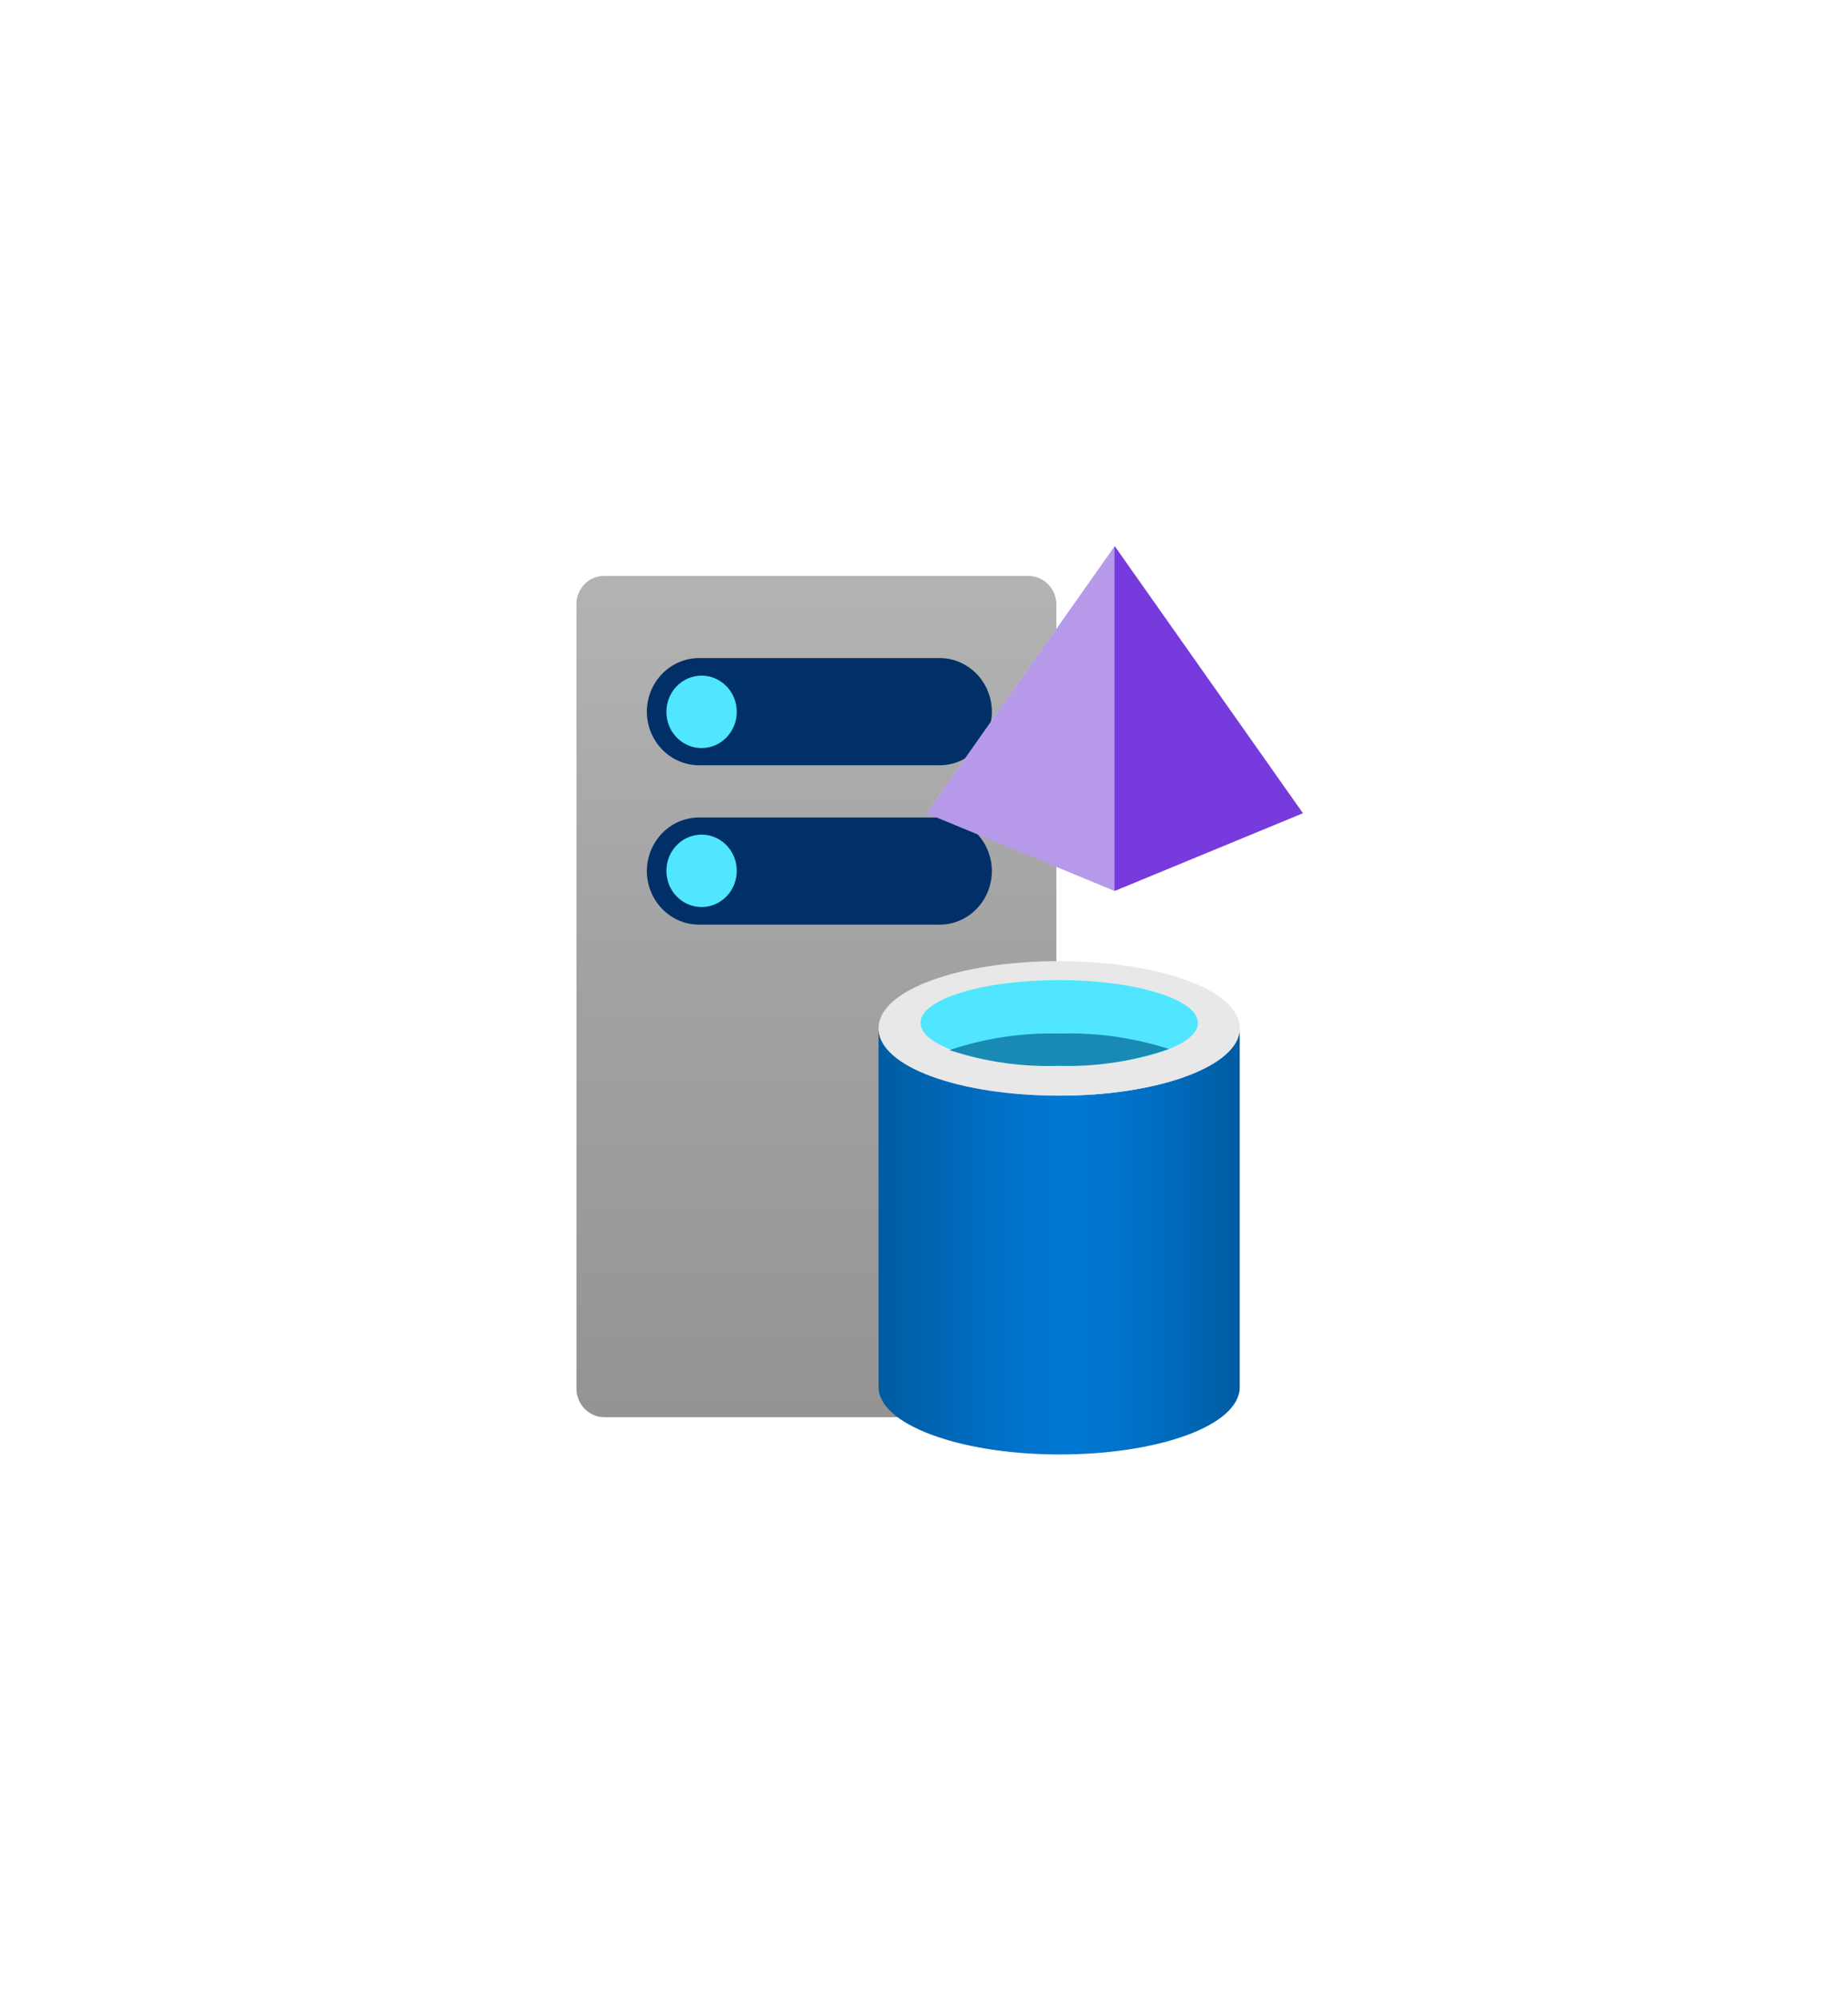 <?xml version="1.0" encoding="UTF-8" standalone="no"?>
<!DOCTYPE svg PUBLIC "-//W3C//DTD SVG 1.1//EN" "http://www.w3.org/Graphics/SVG/1.1/DTD/svg11.dtd">
<!-- Generated by Microsoft Visio, SVG Export Active Directory Lightweight Directory Services.svg Page-1 -->
<svg xmlns="http://www.w3.org/2000/svg" xmlns:xlink="http://www.w3.org/1999/xlink" xmlns:ev="http://www.w3.org/2001/xml-events"
		width="1.602in" height="1.733in" viewBox="0 0 115.314 124.806" xml:space="preserve" color-interpolation-filters="sRGB"
		class="st10">
	<style type="text/css">
	<![CDATA[
		.st1 {fill:url(#grad0-12);stroke:none;stroke-linecap:butt;stroke-width:35.96}
		.st2 {fill:#003067;stroke:none;stroke-linecap:butt;stroke-width:35.96}
		.st3 {fill:#50e6ff;stroke:none;stroke-linecap:butt;stroke-width:35.96}
		.st4 {fill:#773adc;stroke:none;stroke-linecap:butt;stroke-width:34}
		.st5 {fill:#f9f9f9;fill-opacity:0.5;stroke:none;stroke-linecap:butt;stroke-width:34}
		.st6 {fill:url(#grad0-38);stroke:none;stroke-linecap:butt;stroke-width:34}
		.st7 {fill:#e8e8e8;stroke:none;stroke-linecap:butt;stroke-width:34}
		.st8 {fill:#50e6ff;stroke:none;stroke-linecap:butt;stroke-width:34}
		.st9 {fill:#198ab3;stroke:none;stroke-linecap:butt;stroke-width:34}
		.st10 {fill:none;fill-rule:evenodd;font-size:12px;overflow:visible;stroke-linecap:square;stroke-miterlimit:3}
	]]>
	</style>

	<defs id="Patterns_And_Gradients">
		<linearGradient id="grad0-12" x1="0" y1="0" x2="1" y2="0" gradientTransform="rotate(-90 0.5 0.5)">
			<stop offset="0" stop-color="#949494" stop-opacity="1"/>
			<stop offset="0.53" stop-color="#a2a2a2" stop-opacity="1"/>
			<stop offset="1" stop-color="#b3b3b3" stop-opacity="1"/>
		</linearGradient>
		<linearGradient id="grad0-38" x1="0" y1="0" x2="1" y2="0" gradientTransform="rotate(0 0.5 0.5)">
			<stop offset="0" stop-color="#005ba1" stop-opacity="1"/>
			<stop offset="0.07" stop-color="#0060a9" stop-opacity="1"/>
			<stop offset="0.36" stop-color="#0071c8" stop-opacity="1"/>
			<stop offset="0.52" stop-color="#0078d4" stop-opacity="1"/>
			<stop offset="0.64" stop-color="#0074cd" stop-opacity="1"/>
			<stop offset="0.82" stop-color="#006abb" stop-opacity="1"/>
			<stop offset="1" stop-color="#005ba1" stop-opacity="1"/>
		</linearGradient>
	</defs>
	<g>
		<title>Page-1</title>
		<g id="group10030-1" transform="translate(35.96,-34.016)">
			<title>Active Directory Lightweight Directory Services</title>
			<g id="group10031-2">
				<title>Page-1</title>
				<g id="group10032-3">
					<title>Sheet.10032</title>
					<g id="group10033-4" transform="translate(0,-2.328)">
						<title>Sheet.10033</title>
						<g id="group10034-5">
							<title>Sheet.10034</title>
							<g id="group10035-6">
								<title>Icon-databases-136.149</title>
								<g id="group10036-7">
									<title>path4-5</title>
									<g id="group10037-8">
										<title>Sheet.10037</title>
										<g id="shape10038-9">
											<title>Sheet.10038</title>
											<path d="M29.96 123.02 A1.821 1.77 90 0 1 28.23 124.81 L1.74 124.81 A1.79 1.739
														 90 0 1 0 123.02 L0 74.09 A1.759 1.709 90 0 1 1.74 72.3 L28.23 72.3 A1.79
														 1.739 90 0 1 29.96 74.09 L29.96 123.02 Z" class="st1"/>
										</g>
									</g>
								</g>
								<g id="group10039-13" transform="translate(4.394,-30.745)">
									<title>path6-7</title>
									<g id="group10040-14">
										<title>Sheet.10040</title>
										<g id="shape10041-15">
											<title>Sheet.10041</title>
											<path d="M0 121.45 A3.36 3.265 90 0 1 3.24 118.12 L18.18 118.12 A3.36 3.265
														 90 0 1 21.54 121.45 A3.36 3.265 90 0 1 18.18 124.81 L3.24 124.81 A3.36
														 3.265 90 0 1 0 121.45 ZM-0 111.53 A3.36 3.265 90 0 1 3.24 108.17
														 L18.18 108.17 A3.36 3.265 90 0 1 21.54 111.53 A3.36 3.265 90 0
														 1 18.18 114.86 L3.24 114.86 A3.36 3.265 90 0 1 -0 111.53 Z"
													class="st2"/>
										</g>
									</g>
								</g>
								<g id="group10042-17" transform="translate(5.614,-41.764)">
									<title>circle8-5</title>
									<g id="group10043-18">
										<title>Sheet.10043</title>
										<g id="shape10044-19">
											<title>Sheet.10044</title>
											<ellipse cx="2.197" cy="122.545" rx="2.197" ry="2.261" class="st3"/>
										</g>
									</g>
								</g>
								<g id="group10045-21" transform="translate(5.614,-31.84)">
									<title>circle10-2</title>
									<g id="group10046-22">
										<title>Sheet.10046</title>
										<g id="shape10047-23">
											<title>Sheet.10047</title>
											<ellipse cx="2.197" cy="122.545" rx="2.197" ry="2.261" class="st3"/>
										</g>
									</g>
								</g>
							</g>
						</g>
						<g id="group10048-25" transform="translate(21.841,-32.851)">
							<title>Sheet.10048</title>
							<g id="group10049-26" transform="translate(0.014,0)">
								<title>Sheet.10049</title>
								<g id="shape10050-27">
									<title>Sheet.10050</title>
									<path d="M11.75 103.29 L0 119.96 L11.75 124.81 L23.5 119.96 L11.75 103.29 Z" class="st4"/>
								</g>
							</g>
							<g id="group10051-29">
								<title>Sheet.10051</title>
								<g id="shape10052-30">
									<title>Sheet.10052</title>
									<path d="M11.75 103.29 L0 119.96 L11.75 124.81 L11.75 103.29 Z" class="st5"/>
								</g>
							</g>
						</g>
					</g>
					<g id="group10053-32" transform="translate(18.859,-2.84217E-13)">
						<title>SQL Database</title>
						<g id="group10054-33">
							<title>Sheet.10054</title>
							<g id="group10055-34">
								<title>Sheet.10055</title>
								<g id="shape10056-35">
									<title>Sheet.10056</title>
									<path d="M11.28 102.41 C5.05 102.41 0 100.6 0 98.21 L0 120.6 C0 122.91 4.96 124.77 11.12 124.81
												 L11.28 124.81 C17.5 124.81 22.55 123 22.55 120.6 L22.55 98.21 C22.55 100.55 17.5
												 102.41 11.28 102.41 Z" class="st6"/>
								</g>
							</g>
							<g id="group10057-39" transform="translate(0,-22.396)">
								<title>Sheet.10057</title>
								<g id="shape10058-40">
									<title>Sheet.10058</title>
									<path d="M22.55 120.6 C22.55 122.94 17.5 124.81 11.28 124.81 C5.05 124.81 0 123 0 120.6 C0 118.21
												 5.05 116.41 11.28 116.41 C17.5 116.41 22.55 118.21 22.55 120.6 Z" class="st7"/>
								</g>
							</g>
							<g id="group10059-42" transform="translate(2.621,-24.262)">
								<title>Sheet.10059</title>
								<g id="shape10060-43">
									<title>Sheet.10060</title>
									<path d="M17.32 122.13 C17.32 123.61 13.43 124.81 8.65 124.81 C3.89 124.81 0 123.61 0 122.13
												 C0 120.64 3.89 119.46 8.65 119.46 C13.43 119.46 17.32 120.66 17.32 122.13 Z"
											class="st8"/>
								</g>
							</g>
							<g id="group10061-45" transform="translate(4.434,-24.262)">
								<title>Sheet.10061</title>
								<g id="shape10062-46">
									<title>Sheet.10062</title>
									<path d="M6.84 122.8 A20.928 20.32 -90 0 0 0 123.83 A20.692 20.092 -90 0 0 6.84 124.81 A20.203
												 19.617 -90 0 0 13.69 123.76 A21.453 20.831 -90 0 0 6.84 122.8 Z" class="st9"/>
								</g>
							</g>
						</g>
					</g>
				</g>
			</g>
		</g>
	</g>
</svg>
